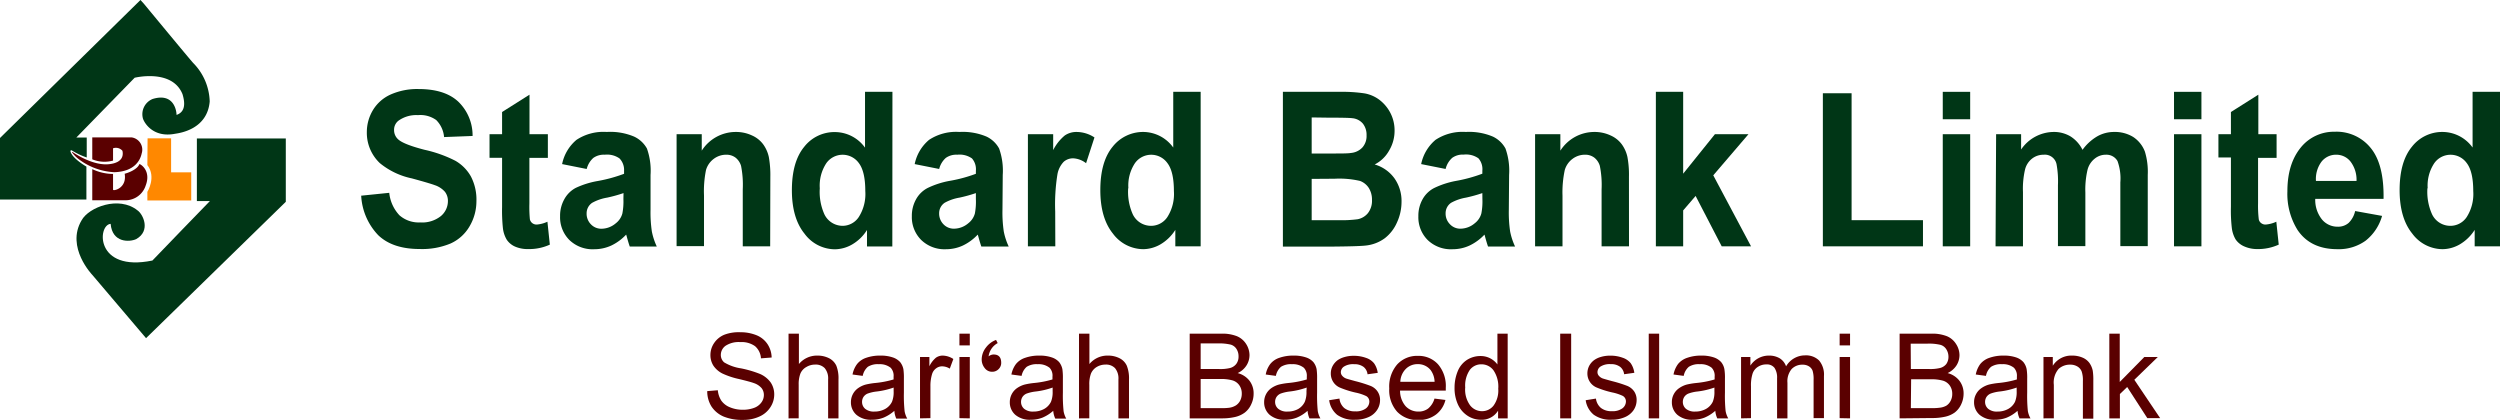 <svg xmlns="http://www.w3.org/2000/svg" viewBox="0 0 456 76.57"><defs><style>.cls-1{fill:#003616;}.cls-1,.cls-2,.cls-3{fill-rule:evenodd;}.cls-2,.cls-4{fill:#5a0000;}.cls-3{fill:#f80;}</style></defs><title>Asset 1</title><g id="Layer_2" data-name="Layer 2"><g id="Layer_1-2" data-name="Layer 1"><path class="cls-1" d="M65.91,35.69,71,35.17a7,7,0,0,0,1.86,4.1,5.32,5.32,0,0,0,3.77,1.3,5.47,5.47,0,0,0,3.79-1.16,3.57,3.57,0,0,0,1.28-2.72,2.7,2.7,0,0,0-.54-1.7,4.21,4.21,0,0,0-1.87-1.22c-.61-.23-2-.64-4.16-1.23a13.57,13.57,0,0,1-5.85-2.79,7.62,7.62,0,0,1-2.37-5.66,7.77,7.77,0,0,1,1.11-4,7.2,7.2,0,0,1,3.23-2.85,11.94,11.94,0,0,1,5.07-1c3.24,0,5.67.78,7.31,2.34A8.56,8.56,0,0,1,86.2,24.8L81,25a5,5,0,0,0-1.43-3.1A4.93,4.93,0,0,0,76.24,21a5.56,5.56,0,0,0-3.54,1,2.09,2.09,0,0,0-.82,1.74,2.24,2.24,0,0,0,.77,1.7q1,.9,4.78,1.88a23.38,23.38,0,0,1,5.62,2A7.58,7.58,0,0,1,85.9,32.2a9.14,9.14,0,0,1,1,4.51,9,9,0,0,1-1.24,4.55,7.6,7.6,0,0,1-3.49,3.16,13.47,13.47,0,0,1-5.62,1q-4.9,0-7.53-2.49a11.24,11.24,0,0,1-3.14-7.27"/><path class="cls-1" d="M99.93,24.48v4.31H96.56v8.3A24.17,24.17,0,0,0,96.65,40a1.22,1.22,0,0,0,.43.69,1.28,1.28,0,0,0,.82.27,5.64,5.64,0,0,0,1.95-.52l.44,4.18a9,9,0,0,1-3.89.81A5.78,5.78,0,0,1,94,45a3.53,3.53,0,0,1-1.57-1.28,5.28,5.28,0,0,1-.7-2.11,30.64,30.64,0,0,1-.15-3.83v-9H89.29V24.48h2.29V20.43l5-3.16v7.21Z"/><path class="cls-1" d="M113.73,35.22a26.06,26.06,0,0,1-3,.83A8.46,8.46,0,0,0,108,37a2.29,2.29,0,0,0-1,1.9,2.73,2.73,0,0,0,.77,2,2.6,2.6,0,0,0,2,.82,4.06,4.06,0,0,0,2.56-1,3.35,3.35,0,0,0,1.19-1.78,11.5,11.5,0,0,0,.19-2.62ZM107,30.82l-4.47-.89a7.77,7.77,0,0,1,2.62-4.42,8.92,8.92,0,0,1,5.52-1.44,11.09,11.09,0,0,1,5,.85A5.15,5.15,0,0,1,118,27.09a12.06,12.06,0,0,1,.66,4.83l0,6.31a23.52,23.52,0,0,0,.24,4,12,12,0,0,0,.9,2.74h-4.93q-.19-.52-.48-1.56c-.08-.31-.14-.52-.18-.62a9,9,0,0,1-2.72,2,7.4,7.4,0,0,1-3.09.67,6.09,6.09,0,0,1-4.57-1.71,5.86,5.86,0,0,1-1.67-4.31,6.14,6.14,0,0,1,.76-3.08A5.06,5.06,0,0,1,105,34.28a15.68,15.68,0,0,1,4-1.26,27,27,0,0,0,4.83-1.32v-.55A3,3,0,0,0,113,28.9a3.93,3.93,0,0,0-2.69-.68,3.3,3.3,0,0,0-2.08.58,4,4,0,0,0-1.21,2"/><path class="cls-1" d="M140.48,44.93h-5V34.53a17.7,17.7,0,0,0-.31-4.27,3,3,0,0,0-1-1.5,2.72,2.72,0,0,0-1.7-.54,3.75,3.75,0,0,0-2.3.77,3.89,3.89,0,0,0-1.39,2,19.41,19.41,0,0,0-.37,4.68v9.23h-5V24.48H128v3a7.35,7.35,0,0,1,6.17-3.41,6.85,6.85,0,0,1,3,.64,5.09,5.09,0,0,1,2.06,1.65,6.19,6.19,0,0,1,1,2.26,18.46,18.46,0,0,1,.28,3.63Z"/><path class="cls-1" d="M149.53,34.33a10,10,0,0,0,.83,4.74,3.7,3.7,0,0,0,3.36,2.12,3.55,3.55,0,0,0,2.91-1.59,7.82,7.82,0,0,0,1.2-4.75q0-3.53-1.16-5.08a3.64,3.64,0,0,0-5.95,0,7.41,7.41,0,0,0-1.19,4.58m13.23,10.6h-4.62v-3a7.83,7.83,0,0,1-2.71,2.64,6.42,6.42,0,0,1-3.15.88,6.92,6.92,0,0,1-5.53-2.84q-2.31-2.85-2.31-7.93c0-3.47.75-6.1,2.24-7.91a7,7,0,0,1,5.67-2.7,6.79,6.79,0,0,1,5.43,2.84V16.75h5Z"/><path class="cls-1" d="M178,35.22a26.06,26.06,0,0,1-3,.83,8.46,8.46,0,0,0-2.7.94,2.29,2.29,0,0,0-1,1.9,2.78,2.78,0,0,0,.77,2,2.6,2.6,0,0,0,2,.82,4.06,4.06,0,0,0,2.56-1,3.35,3.35,0,0,0,1.19-1.78A11.5,11.5,0,0,0,178,36.3Zm-6.69-4.4-4.47-.89a7.77,7.77,0,0,1,2.62-4.42A8.92,8.92,0,0,1,175,24.07a11.09,11.09,0,0,1,4.95.85,5.1,5.1,0,0,1,2.29,2.17,12.06,12.06,0,0,1,.66,4.83l-.05,6.31a23.52,23.52,0,0,0,.24,4,12,12,0,0,0,.9,2.74H179q-.19-.52-.48-1.56c-.08-.31-.14-.52-.18-.62a9.12,9.12,0,0,1-2.72,2,7.37,7.37,0,0,1-3.09.67A6.08,6.08,0,0,1,168,43.74a5.87,5.87,0,0,1-1.68-4.31,6.15,6.15,0,0,1,.77-3.08,5.06,5.06,0,0,1,2.13-2.07A15.68,15.68,0,0,1,173.16,33,26.46,26.46,0,0,0,178,31.7v-.55a3,3,0,0,0-.71-2.25,3.93,3.93,0,0,0-2.69-.68,3.3,3.3,0,0,0-2.08.58,4,4,0,0,0-1.21,2"/><path class="cls-1" d="M192.49,44.93h-5V24.48h4.61v2.9a8.31,8.31,0,0,1,2.13-2.68,3.76,3.76,0,0,1,2.14-.63,6,6,0,0,1,3.26,1l-1.53,4.7a4.14,4.14,0,0,0-2.33-.89,2.56,2.56,0,0,0-1.75.63,4.44,4.44,0,0,0-1.14,2.26,34.71,34.71,0,0,0-.41,6.84Z"/><path class="cls-1" d="M205.78,34.33a10,10,0,0,0,.83,4.74A3.69,3.69,0,0,0,210,41.19a3.57,3.57,0,0,0,2.92-1.59,7.82,7.82,0,0,0,1.2-4.75q0-3.53-1.17-5.08a3.63,3.63,0,0,0-5.94,0,7.35,7.35,0,0,0-1.19,4.58M219,44.93h-4.62v-3a8,8,0,0,1-2.71,2.64,6.42,6.42,0,0,1-3.15.88A6.94,6.94,0,0,1,203,42.61q-2.3-2.85-2.3-7.93c0-3.47.75-6.1,2.24-7.91a7.06,7.06,0,0,1,5.67-2.7A6.79,6.79,0,0,1,214,26.91V16.75h5Z"/><path class="cls-1" d="M239.25,32.63v7.53h4.81a22.46,22.46,0,0,0,3.57-.17,3.2,3.2,0,0,0,1.89-1.13,3.65,3.65,0,0,0,.73-2.39,4,4,0,0,0-.56-2.15A3.24,3.24,0,0,0,248.06,33a16.63,16.63,0,0,0-4.61-.4Zm0-11.21V28h3.39c2,0,3.28,0,3.77-.1a3.25,3.25,0,0,0,2.09-1,3.14,3.14,0,0,0,.76-2.21,3.3,3.3,0,0,0-.66-2.13,2.86,2.86,0,0,0-1.95-1c-.51-.07-2-.1-4.43-.1ZM234,16.75h10.32a27.82,27.82,0,0,1,4.56.28,6.35,6.35,0,0,1,2.7,1.16,7.11,7.11,0,0,1,2,2.36,6.92,6.92,0,0,1,.79,3.29,7,7,0,0,1-1,3.63A6.22,6.22,0,0,1,250.74,30a6.75,6.75,0,0,1,3.63,2.56,7.17,7.17,0,0,1,1.27,4.25,9,9,0,0,1-.82,3.74,7.35,7.35,0,0,1-2.23,2.9,7.13,7.13,0,0,1-3.5,1.34q-1.31.15-6.29.19H234Z"/><path class="cls-1" d="M270.38,35.22a26.06,26.06,0,0,1-3,.83,8.56,8.56,0,0,0-2.7.94,2.29,2.29,0,0,0-1,1.9,2.74,2.74,0,0,0,.78,2,2.57,2.57,0,0,0,2,.82,4.06,4.06,0,0,0,2.55-1,3.35,3.35,0,0,0,1.19-1.78,11.5,11.5,0,0,0,.19-2.62Zm-6.69-4.4-4.47-.89a7.83,7.83,0,0,1,2.62-4.42,8.92,8.92,0,0,1,5.52-1.44,11.06,11.06,0,0,1,4.95.85,5.1,5.1,0,0,1,2.29,2.17,12.06,12.06,0,0,1,.66,4.83l-.05,6.31a23.52,23.52,0,0,0,.24,4,12,12,0,0,0,.9,2.74h-4.93q-.19-.52-.48-1.56c-.08-.31-.14-.52-.17-.62a9.15,9.15,0,0,1-2.73,2,7.37,7.37,0,0,1-3.09.67,6.08,6.08,0,0,1-4.57-1.71,5.86,5.86,0,0,1-1.67-4.31,6.14,6.14,0,0,1,.76-3.08,5.06,5.06,0,0,1,2.13-2.07A15.82,15.82,0,0,1,265.55,33a26.71,26.71,0,0,0,4.83-1.32v-.55a3,3,0,0,0-.71-2.25,3.91,3.91,0,0,0-2.69-.68,3.3,3.3,0,0,0-2.08.58,3.92,3.92,0,0,0-1.21,2"/><path class="cls-1" d="M297.13,44.93h-5V34.53a17.51,17.51,0,0,0-.32-4.27,3,3,0,0,0-1-1.5,2.72,2.72,0,0,0-1.7-.54,3.75,3.75,0,0,0-2.3.77,3.89,3.89,0,0,0-1.39,2A19.41,19.41,0,0,0,285,35.7v9.23h-5V24.48h4.61v3a7.36,7.36,0,0,1,6.17-3.41,6.85,6.85,0,0,1,3,.64,5.09,5.09,0,0,1,2.06,1.65,6.19,6.19,0,0,1,1,2.26,17.72,17.72,0,0,1,.28,3.63Z"/><polygon class="cls-1" points="302.03 44.93 302.03 16.75 307.01 16.75 307.01 31.68 312.8 24.48 318.92 24.48 312.5 31.98 319.39 44.93 314.04 44.93 309.28 35.74 307.01 38.38 307.01 44.93 302.03 44.93"/><polygon class="cls-1" points="332.49 44.93 332.49 17.01 337.73 17.01 337.73 40.16 350.75 40.16 350.75 44.93 332.49 44.93"/><path class="cls-1" d="M354.36,24.48h5V44.93h-5Zm0-7.73h5v5h-5Z"/><path class="cls-1" d="M364.09,24.48h4.56v2.79a7.27,7.27,0,0,1,5.88-3.2,5.88,5.88,0,0,1,3.13.81,6.05,6.05,0,0,1,2.19,2.45,8.82,8.82,0,0,1,2.67-2.45,6.16,6.16,0,0,1,3.07-.81,6.38,6.38,0,0,1,3.5.91,5.54,5.54,0,0,1,2.14,2.68,12.57,12.57,0,0,1,.52,4.23v13h-5V33.28a9.31,9.31,0,0,0-.52-3.91,2.32,2.32,0,0,0-2.12-1.15,3.19,3.19,0,0,0-2,.69,3.81,3.81,0,0,0-1.33,2,15.7,15.7,0,0,0-.41,4.21v9.78h-5V33.77a17.26,17.26,0,0,0-.26-3.84,2.18,2.18,0,0,0-2.34-1.71,3.42,3.42,0,0,0-2.07.67,3.64,3.64,0,0,0-1.31,1.94,15.31,15.31,0,0,0-.4,4.2v9.9h-5Z"/><path class="cls-1" d="M396.54,24.48h5V44.93h-5Zm0-7.73h5v5h-5Z"/><path class="cls-1" d="M415.25,24.48v4.31h-3.38v8.3A21.15,21.15,0,0,0,412,40a1.13,1.13,0,0,0,.43.69,1.26,1.26,0,0,0,.82.27,5.69,5.69,0,0,0,1.95-.52l.44,4.18a9.07,9.07,0,0,1-3.9.81,5.78,5.78,0,0,1-2.4-.49,3.65,3.65,0,0,1-1.57-1.28,5.45,5.45,0,0,1-.69-2.11,28.16,28.16,0,0,1-.16-3.83v-9h-2.28V24.48h2.28V20.43l5-3.16v7.21Z"/><path class="cls-1" d="M429.83,33a5.46,5.46,0,0,0-1.12-3.56,3.29,3.29,0,0,0-2.59-1.22,3.35,3.35,0,0,0-2.69,1.29,5.28,5.28,0,0,0-1,3.49Zm-.27,5.49,4.93.89a8.8,8.8,0,0,1-3,4.52,8.37,8.37,0,0,1-5.16,1.55q-4.89,0-7.25-3.49a12.45,12.45,0,0,1-1.86-7.05c0-3.39.82-6,2.44-8a7.76,7.76,0,0,1,6.18-2.88,8,8,0,0,1,6.61,3q2.42,3,2.31,9.24H422.3a5.72,5.72,0,0,0,1.21,3.74,3.66,3.66,0,0,0,2.88,1.34,2.92,2.92,0,0,0,2-.69,4.33,4.33,0,0,0,1.2-2.22"/><path class="cls-1" d="M442.76,34.33a10,10,0,0,0,.84,4.74A3.69,3.69,0,0,0,447,41.19a3.57,3.57,0,0,0,2.92-1.59,7.82,7.82,0,0,0,1.2-4.75q0-3.53-1.17-5.08a3.63,3.63,0,0,0-5.94,0,7.35,7.35,0,0,0-1.2,4.58M456,44.93h-4.62v-3a8,8,0,0,1-2.71,2.64,6.42,6.42,0,0,1-3.15.88A6.92,6.92,0,0,1,440,42.61q-2.31-2.85-2.31-7.93c0-3.47.75-6.1,2.24-7.91a7,7,0,0,1,5.67-2.7A6.79,6.79,0,0,1,451,26.91V16.75h5Z"/><path class="cls-2" d="M13.25,27.74c.88.6,3.92,2.49,6.62,2.21s2.61-1.81,2.46-2.45a1.57,1.57,0,0,0-1.71-.45v2.24a5.83,5.83,0,0,1-3.79-.23v-4H24A2.26,2.26,0,0,1,25.84,28c-.22,1.07-1.17,3.3-5,3.41a11.72,11.72,0,0,1-6.69-2.54,6.08,6.08,0,0,1-1-1.06c-.07-.09,0-.14,0-.1Z"/><path class="cls-2" d="M16.83,36.53V30.85a9,9,0,0,0,3.79.88V34.6c0,.31,2.58-.23,2.12-2.91.38-.08,2.31-.71,2.69-1.77.34.07,2.15,1.32,1.14,3.93a3.86,3.86,0,0,1-3.64,2.68Z"/><path class="cls-3" d="M26.92,25.23h4.29v6.2h3.67v5.14h-8V35s1.68-2.7,0-4.89Z"/><path class="cls-1" d="M13.06,27.41a12.69,12.69,0,0,0,2.76,1.31V25.08H13.93l10.63-10.9s6.84-1.69,8.73,3c.42,1.4.65,3.18-1.09,3.78,0-.79-.51-4.08-4.35-2.91a3,3,0,0,0-1.77,3.6c.29.86,1.92,3.51,5.85,2.75,1-.15,5.9-.87,6.32-5.9a10.4,10.4,0,0,0-3-7c-.42-.42-9-10.81-9-10.81L25.62,0,0,25.17V36.39H15.76v-6s-2.64-1.52-2.91-2.79c0,0,0-.27.21-.17"/><path class="cls-1" d="M35.91,25.26H52.13V36.81L26.64,61.68,16.88,50.19s-4.92-5.07-2-10c1.3-2.39,6.81-4.54,10.21-1.81,1,.69,2.46,3.7-.24,5.23-1.23.57-4.37.7-4.67-2.78-2.42.18-2.87,8.85,7.62,6.69.7-.76,10.49-10.85,10.49-10.85H35.91Z"/><path class="cls-4" d="M129,71.34l1.93-.16a4.19,4.19,0,0,0,.64,1.9,3.53,3.53,0,0,0,1.55,1.2,6,6,0,0,0,2.37.46,5.76,5.76,0,0,0,2.07-.35,2.84,2.84,0,0,0,1.33-1,2.26,2.26,0,0,0,.44-1.33,2,2,0,0,0-.42-1.27,3.2,3.2,0,0,0-1.39-.91c-.42-.16-1.34-.41-2.75-.75a14.3,14.3,0,0,1-3-1,4.35,4.35,0,0,1-1.65-1.44,3.58,3.58,0,0,1-.54-1.93,3.86,3.86,0,0,1,.67-2.18,4.12,4.12,0,0,1,1.93-1.55A7.4,7.4,0,0,1,135,60.6a7.76,7.76,0,0,1,3,.55,4.38,4.38,0,0,1,2,1.63,4.61,4.61,0,0,1,.75,2.43l-1.95.15a3.2,3.2,0,0,0-1.07-2.21,4.18,4.18,0,0,0-2.7-.75,4.35,4.35,0,0,0-2.7.68,2.05,2.05,0,0,0-.85,1.64,1.77,1.77,0,0,0,.6,1.37,8.23,8.23,0,0,0,3.09,1.1,19.67,19.67,0,0,1,3.41,1,4.73,4.73,0,0,1,2,1.58,3.89,3.89,0,0,1,.64,2.19,4.22,4.22,0,0,1-.71,2.33,4.55,4.55,0,0,1-2,1.69,7,7,0,0,1-3,.61,8.88,8.88,0,0,1-3.52-.61,5,5,0,0,1-2.22-1.84A5.21,5.21,0,0,1,129,71.34Z"/><path class="cls-4" d="M143.83,76.31V60.86h1.89V66.4a4.28,4.28,0,0,1,3.36-1.54,4.65,4.65,0,0,1,2.16.49,2.92,2.92,0,0,1,1.31,1.36,6.29,6.29,0,0,1,.39,2.51v7.09h-1.89V69.22a2.93,2.93,0,0,0-.62-2.07,2.26,2.26,0,0,0-1.74-.65,3.06,3.06,0,0,0-1.59.43A2.49,2.49,0,0,0,146,68.12a5.47,5.47,0,0,0-.32,2.07v6.12Z"/><path class="cls-4" d="M163.13,74.93a7,7,0,0,1-2,1.26,5.74,5.74,0,0,1-2.09.37,4.06,4.06,0,0,1-2.83-.9,3,3,0,0,1-1-2.3,3.1,3.1,0,0,1,1.35-2.59,4.41,4.41,0,0,1,1.37-.63,13,13,0,0,1,1.68-.28,17.34,17.34,0,0,0,3.38-.65c0-.26,0-.43,0-.5a2.11,2.11,0,0,0-.53-1.63,3.19,3.19,0,0,0-2.16-.65,3.38,3.38,0,0,0-2,.47,2.91,2.91,0,0,0-.94,1.66l-1.86-.25a4.59,4.59,0,0,1,.84-1.92A3.57,3.57,0,0,1,158,65.26a7.56,7.56,0,0,1,2.54-.4,6.83,6.83,0,0,1,2.33.34,3.18,3.18,0,0,1,1.32.85,3.08,3.08,0,0,1,.59,1.29,11.26,11.26,0,0,1,.09,1.75v2.53A26.94,26.94,0,0,0,165,75a4.2,4.2,0,0,0,.48,1.35h-2A4.12,4.12,0,0,1,163.13,74.93ZM163,70.69a14.16,14.16,0,0,1-3.09.72,7.08,7.08,0,0,0-1.66.38,1.68,1.68,0,0,0-.75.61,1.66,1.66,0,0,0-.26.9,1.63,1.63,0,0,0,.57,1.27,2.48,2.48,0,0,0,1.68.5,4,4,0,0,0,1.95-.47,3,3,0,0,0,1.26-1.32,4.65,4.65,0,0,0,.3-1.89Z"/><path class="cls-4" d="M167.81,76.31V65.12h1.71v1.69a4.66,4.66,0,0,1,1.2-1.57,2.15,2.15,0,0,1,1.22-.38,3.69,3.69,0,0,1,1.95.62l-.65,1.76a2.7,2.7,0,0,0-1.4-.42,1.8,1.8,0,0,0-1.11.38,2,2,0,0,0-.71,1,7.38,7.38,0,0,0-.31,2.21v5.86Z"/><path class="cls-4" d="M175,63V60.86h1.89V63Zm0,13.27V65.12h1.89V76.31Z"/><path class="cls-4" d="M192.11,74.93a7,7,0,0,1-2,1.26,5.74,5.74,0,0,1-2.09.37,4.06,4.06,0,0,1-2.83-.9,3,3,0,0,1-1-2.3,3.1,3.1,0,0,1,1.35-2.59,4.52,4.52,0,0,1,1.37-.63,13,13,0,0,1,1.68-.28,17.34,17.34,0,0,0,3.38-.65c0-.26,0-.43,0-.5a2.07,2.07,0,0,0-.53-1.63,3.19,3.19,0,0,0-2.16-.65,3.4,3.4,0,0,0-2,.47,2.91,2.91,0,0,0-.94,1.66l-1.86-.25a4.59,4.59,0,0,1,.84-1.92A3.57,3.57,0,0,1,187,65.26a7.56,7.56,0,0,1,2.54-.4,6.83,6.83,0,0,1,2.33.34,3.11,3.11,0,0,1,1.32.85,3.08,3.08,0,0,1,.59,1.29,11.26,11.26,0,0,1,.09,1.75v2.53A26.94,26.94,0,0,0,194,75a4.2,4.2,0,0,0,.48,1.35h-2A4.12,4.12,0,0,1,192.11,74.93ZM192,70.69a14,14,0,0,1-3.09.72,7.21,7.21,0,0,0-1.66.38,1.68,1.68,0,0,0-.75.61,1.66,1.66,0,0,0-.26.9,1.63,1.63,0,0,0,.57,1.27,2.49,2.49,0,0,0,1.69.5,4,4,0,0,0,1.94-.47,3,3,0,0,0,1.26-1.32,4.65,4.65,0,0,0,.3-1.89Z"/><path class="cls-4" d="M196.81,76.31V60.86h1.9V66.4a4.25,4.25,0,0,1,3.35-1.54,4.59,4.59,0,0,1,2.16.49,2.87,2.87,0,0,1,1.31,1.36,6.27,6.27,0,0,1,.4,2.51v7.09H204V69.22a2.93,2.93,0,0,0-.62-2.07,2.26,2.26,0,0,0-1.74-.65,3.11,3.11,0,0,0-1.59.43A2.59,2.59,0,0,0,199,68.12a5.5,5.5,0,0,0-.31,2.07v6.12Z"/><path class="cls-4" d="M217,76.31V60.86h5.79a7.21,7.21,0,0,1,2.84.47,3.68,3.68,0,0,1,1.68,1.44,3.84,3.84,0,0,1,.6,2,3.53,3.53,0,0,1-.54,1.87,3.77,3.77,0,0,1-1.62,1.41,4,4,0,0,1,2.16,1.4,3.76,3.76,0,0,1,.75,2.34,4.47,4.47,0,0,1-.46,2A3.88,3.88,0,0,1,227,75.29a4.79,4.79,0,0,1-1.69.76,10.4,10.4,0,0,1-2.49.26Zm2-9h3.34a7.39,7.39,0,0,0,2-.18,2.11,2.11,0,0,0,1.17-.77,2.18,2.18,0,0,0,.4-1.35,2.44,2.44,0,0,0-.37-1.35,1.87,1.87,0,0,0-1.05-.8,9,9,0,0,0-2.35-.22H219Zm0,7.13h3.85a8.89,8.89,0,0,0,1.39-.07,3.22,3.22,0,0,0,1.18-.42,2.34,2.34,0,0,0,.78-.86,2.74,2.74,0,0,0,.3-1.3,2.58,2.58,0,0,0-.44-1.5,2.3,2.3,0,0,0-1.23-.9,7.62,7.62,0,0,0-2.26-.26H219Z"/><path class="cls-4" d="M238.5,74.93a7,7,0,0,1-2,1.26,5.74,5.74,0,0,1-2.09.37,4.06,4.06,0,0,1-2.83-.9,3,3,0,0,1-1-2.3,3.1,3.1,0,0,1,1.35-2.59,4.52,4.52,0,0,1,1.37-.63,13,13,0,0,1,1.68-.28,17.34,17.34,0,0,0,3.38-.65c0-.26,0-.43,0-.5a2.08,2.08,0,0,0-.54-1.63,3.19,3.19,0,0,0-2.16-.65,3.4,3.4,0,0,0-2,.47,2.91,2.91,0,0,0-.94,1.66l-1.85-.25a4.46,4.46,0,0,1,.83-1.92,3.57,3.57,0,0,1,1.67-1.13,7.56,7.56,0,0,1,2.54-.4,6.83,6.83,0,0,1,2.33.34,3.11,3.11,0,0,1,1.32.85,3,3,0,0,1,.59,1.29,11.26,11.26,0,0,1,.09,1.75v2.53a26.94,26.94,0,0,0,.12,3.34,4.2,4.2,0,0,0,.48,1.35h-2A4.37,4.37,0,0,1,238.5,74.93Zm-.16-4.24a14,14,0,0,1-3.09.72,7.21,7.21,0,0,0-1.66.38,1.68,1.68,0,0,0-.75.61,1.66,1.66,0,0,0-.26.9,1.61,1.61,0,0,0,.58,1.27,2.44,2.44,0,0,0,1.68.5,4,4,0,0,0,1.95-.47A3,3,0,0,0,238,73.28a4.65,4.65,0,0,0,.3-1.89Z"/><path class="cls-4" d="M242.44,73l1.88-.3a2.61,2.61,0,0,0,.88,1.73,3.06,3.06,0,0,0,2,.6,3,3,0,0,0,1.94-.53,1.6,1.6,0,0,0,.63-1.25,1.15,1.15,0,0,0-.56-1,8.27,8.27,0,0,0-1.94-.64,17.09,17.09,0,0,1-2.89-.92,2.71,2.71,0,0,1-1.22-1.06,2.78,2.78,0,0,1-.42-1.5,2.89,2.89,0,0,1,.34-1.39,3.26,3.26,0,0,1,.93-1.06,4.15,4.15,0,0,1,1.21-.55,5.8,5.8,0,0,1,1.64-.23,6.5,6.5,0,0,1,2.31.38,3.15,3.15,0,0,1,1.47,1,4,4,0,0,1,.66,1.73l-1.86.26a2,2,0,0,0-.73-1.35,2.72,2.72,0,0,0-1.71-.49,3.1,3.1,0,0,0-1.87.44,1.25,1.25,0,0,0-.56,1,1,1,0,0,0,.24.66,1.71,1.71,0,0,0,.72.51q.28.1,1.68.48a24.1,24.1,0,0,1,2.81.88,2.8,2.8,0,0,1,1.24,1,2.7,2.7,0,0,1,.46,1.62,3.2,3.2,0,0,1-.56,1.79,3.55,3.55,0,0,1-1.59,1.29,5.75,5.75,0,0,1-2.36.46,5.24,5.24,0,0,1-3.33-.91A4.21,4.21,0,0,1,242.44,73Z"/><path class="cls-4" d="M261.65,72.7l2,.25a4.76,4.76,0,0,1-1.72,2.66,5.16,5.16,0,0,1-3.2,1,5.1,5.1,0,0,1-3.89-1.51,5.9,5.9,0,0,1-1.44-4.24,6.18,6.18,0,0,1,1.45-4.39,4.93,4.93,0,0,1,3.78-1.56,4.78,4.78,0,0,1,3.66,1.53,6.06,6.06,0,0,1,1.42,4.3c0,.11,0,.28,0,.51h-8.34a4.31,4.31,0,0,0,1,2.82,3.13,3.13,0,0,0,2.34,1,2.86,2.86,0,0,0,1.78-.55A3.64,3.64,0,0,0,261.65,72.7Zm-6.23-3.06h6.25a3.79,3.79,0,0,0-.71-2.12,2.92,2.92,0,0,0-2.35-1.1,3,3,0,0,0-2.2.88A3.5,3.5,0,0,0,255.42,69.64Z"/><path class="cls-4" d="M273.25,76.31V74.9a3.47,3.47,0,0,1-3.13,1.66,4.41,4.41,0,0,1-2.46-.74,4.83,4.83,0,0,1-1.74-2.06,7.11,7.11,0,0,1-.61-3,7.84,7.84,0,0,1,.56-3,4.43,4.43,0,0,1,1.67-2.09,4.54,4.54,0,0,1,2.5-.73,3.8,3.8,0,0,1,1.8.43,3.88,3.88,0,0,1,1.29,1.11V60.86H275V76.31Zm-6-5.59a4.89,4.89,0,0,0,.9,3.22A2.74,2.74,0,0,0,270.3,75a2.66,2.66,0,0,0,2.11-1,4.66,4.66,0,0,0,.87-3.1,5.27,5.27,0,0,0-.88-3.37,2.72,2.72,0,0,0-2.18-1.08,2.61,2.61,0,0,0-2.11,1A5.06,5.06,0,0,0,267.26,70.72Z"/><path class="cls-4" d="M284.58,76.31V60.86h2V76.31Z"/><path class="cls-4" d="M289.23,73l1.87-.3A2.65,2.65,0,0,0,292,74.4a3.06,3.06,0,0,0,2,.6,3,3,0,0,0,1.94-.53,1.6,1.6,0,0,0,.63-1.25,1.15,1.15,0,0,0-.56-1,8.27,8.27,0,0,0-1.94-.64,17.09,17.09,0,0,1-2.89-.92,2.76,2.76,0,0,1-1.64-2.56,3,3,0,0,1,.34-1.39,3.17,3.17,0,0,1,.94-1.06,4,4,0,0,1,1.2-.55,5.8,5.8,0,0,1,1.64-.23,6.5,6.5,0,0,1,2.31.38,3.15,3.15,0,0,1,1.47,1A4,4,0,0,1,298.1,68l-1.86.26a2,2,0,0,0-.73-1.35,2.68,2.68,0,0,0-1.71-.49,3.12,3.12,0,0,0-1.87.44,1.24,1.24,0,0,0-.55,1,1,1,0,0,0,.23.66,1.71,1.71,0,0,0,.72.51q.29.1,1.68.48a23.47,23.47,0,0,1,2.81.88,2.89,2.89,0,0,1,1.25,1,2.76,2.76,0,0,1,.45,1.62,3.27,3.27,0,0,1-.55,1.79,3.63,3.63,0,0,1-1.6,1.29,5.75,5.75,0,0,1-2.36.46,5.21,5.21,0,0,1-3.32-.91A4.17,4.17,0,0,1,289.23,73Z"/><path class="cls-4" d="M300.73,76.31V60.86h1.9V76.31Z"/><path class="cls-4" d="M312.87,74.93a7,7,0,0,1-2,1.26,5.78,5.78,0,0,1-2.09.37,4.06,4.06,0,0,1-2.83-.9,3,3,0,0,1-1-2.3,3,3,0,0,1,.37-1.5,3,3,0,0,1,1-1.09,4.46,4.46,0,0,1,1.36-.63,13.57,13.57,0,0,1,1.69-.28,17.34,17.34,0,0,0,3.38-.65c0-.26,0-.43,0-.5a2.08,2.08,0,0,0-.54-1.63,3.15,3.15,0,0,0-2.16-.65,3.34,3.34,0,0,0-2,.47,2.85,2.85,0,0,0-.94,1.66l-1.86-.25a4.71,4.71,0,0,1,.83-1.92,3.65,3.65,0,0,1,1.68-1.13,7.56,7.56,0,0,1,2.54-.4,6.87,6.87,0,0,1,2.33.34,3.14,3.14,0,0,1,1.31.85,2.85,2.85,0,0,1,.59,1.29,9.81,9.81,0,0,1,.1,1.75v2.53a26.94,26.94,0,0,0,.12,3.34,4.2,4.2,0,0,0,.48,1.35h-2A4.12,4.12,0,0,1,312.87,74.93Zm-.16-4.24a14.13,14.13,0,0,1-3.1.72,7,7,0,0,0-1.65.38,1.68,1.68,0,0,0-.75.61,1.66,1.66,0,0,0-.26.9,1.63,1.63,0,0,0,.57,1.27,2.48,2.48,0,0,0,1.68.5,4,4,0,0,0,1.95-.47,3,3,0,0,0,1.26-1.32,4.65,4.65,0,0,0,.3-1.89Z"/><path class="cls-4" d="M317.57,76.31V65.12h1.7v1.57a4,4,0,0,1,3.39-1.83,3.72,3.72,0,0,1,2,.52,2.82,2.82,0,0,1,1.12,1.44,4,4,0,0,1,3.46-2,3.41,3.41,0,0,1,2.56.93,4,4,0,0,1,.89,2.84v7.68h-1.89v-7a5.3,5.3,0,0,0-.18-1.64,1.64,1.64,0,0,0-.67-.81,2.11,2.11,0,0,0-1.14-.3,2.67,2.67,0,0,0-2,.78,3.47,3.47,0,0,0-.78,2.52v6.5h-1.89V69a3.18,3.18,0,0,0-.47-1.9,1.75,1.75,0,0,0-1.51-.63,2.74,2.74,0,0,0-1.48.42,2.34,2.34,0,0,0-1,1.23,7.06,7.06,0,0,0-.3,2.34v5.81Z"/><path class="cls-4" d="M335.55,63V60.86h1.9V63Zm0,13.27V65.12h1.9V76.31Z"/><path class="cls-4" d="M346.49,76.31V60.86h5.8a7.24,7.24,0,0,1,2.84.47,3.61,3.61,0,0,1,1.67,1.44,3.76,3.76,0,0,1,.61,2,3.53,3.53,0,0,1-.54,1.87,3.89,3.89,0,0,1-1.62,1.41,4,4,0,0,1,2.15,1.4,3.77,3.77,0,0,1,.76,2.34,4.6,4.6,0,0,1-.46,2,4,4,0,0,1-1.14,1.44,4.71,4.71,0,0,1-1.69.76,10.34,10.34,0,0,1-2.49.26Zm2.05-9h3.34a7.49,7.49,0,0,0,1.95-.18A2.11,2.11,0,0,0,355,66.4a2.25,2.25,0,0,0,.4-1.35A2.53,2.53,0,0,0,355,63.7a1.86,1.86,0,0,0-1.06-.8,8.9,8.9,0,0,0-2.35-.22h-3.08Zm0,7.13h3.84a8.81,8.81,0,0,0,1.39-.07A3.15,3.15,0,0,0,355,74a2.18,2.18,0,0,0,.78-.86,2.63,2.63,0,0,0,.31-1.3,2.58,2.58,0,0,0-.44-1.5,2.34,2.34,0,0,0-1.23-.9,7.72,7.72,0,0,0-2.26-.26h-3.57Z"/><path class="cls-4" d="M368,74.93a7,7,0,0,1-2,1.26,5.78,5.78,0,0,1-2.09.37,4.08,4.08,0,0,1-2.84-.9,3,3,0,0,1-1-2.3,3,3,0,0,1,.38-1.5,3,3,0,0,1,1-1.09,4.46,4.46,0,0,1,1.36-.63,13.24,13.24,0,0,1,1.69-.28,17.34,17.34,0,0,0,3.38-.65c0-.26,0-.43,0-.5a2.08,2.08,0,0,0-.54-1.63,3.15,3.15,0,0,0-2.16-.65,3.34,3.34,0,0,0-2,.47,2.85,2.85,0,0,0-.94,1.66l-1.86-.25a4.71,4.71,0,0,1,.83-1.92,3.65,3.65,0,0,1,1.68-1.13,7.56,7.56,0,0,1,2.54-.4,6.87,6.87,0,0,1,2.33.34,3.14,3.14,0,0,1,1.31.85,3,3,0,0,1,.59,1.29,9.81,9.81,0,0,1,.1,1.75v2.53a26.94,26.94,0,0,0,.12,3.34,4.2,4.2,0,0,0,.48,1.35h-2A4.12,4.12,0,0,1,368,74.93Zm-.16-4.24a14.13,14.13,0,0,1-3.1.72,7,7,0,0,0-1.65.38,1.68,1.68,0,0,0-.75.61,1.66,1.66,0,0,0-.26.9,1.63,1.63,0,0,0,.57,1.27,2.44,2.44,0,0,0,1.68.5,4,4,0,0,0,1.95-.47,3,3,0,0,0,1.26-1.32,4.65,4.65,0,0,0,.3-1.89Z"/><path class="cls-4" d="M372.73,76.31V65.12h1.7v1.59A4,4,0,0,1,378,64.86a4.75,4.75,0,0,1,1.86.37,3,3,0,0,1,1.27,1,3.85,3.85,0,0,1,.59,1.4,11.11,11.11,0,0,1,.1,1.85v6.88h-1.9V69.5a5,5,0,0,0-.22-1.73,1.83,1.83,0,0,0-.78-.92,2.5,2.5,0,0,0-1.32-.34,3.06,3.06,0,0,0-2.1.77,3.81,3.81,0,0,0-.88,2.92v6.11Z"/><path class="cls-4" d="M384.74,76.31V60.86h1.9v8.81l4.48-4.55h2.46l-4.28,4.15,4.71,7h-2.34L388,70.59l-1.33,1.28v4.44Z"/><path class="cls-4" d="M182.62,66.18a1.56,1.56,0,0,1-.48,1.15,1.6,1.6,0,0,1-1.18.48,1.65,1.65,0,0,1-1.36-.69,2.48,2.48,0,0,1-.54-1.55,3.55,3.55,0,0,1,.77-2.17A4.09,4.09,0,0,1,181.68,62l.3.58A3.22,3.22,0,0,0,180.32,65a1.5,1.5,0,0,1,.91-.34C182.16,64.66,182.62,65.17,182.62,66.18Z"/></g></g></svg>